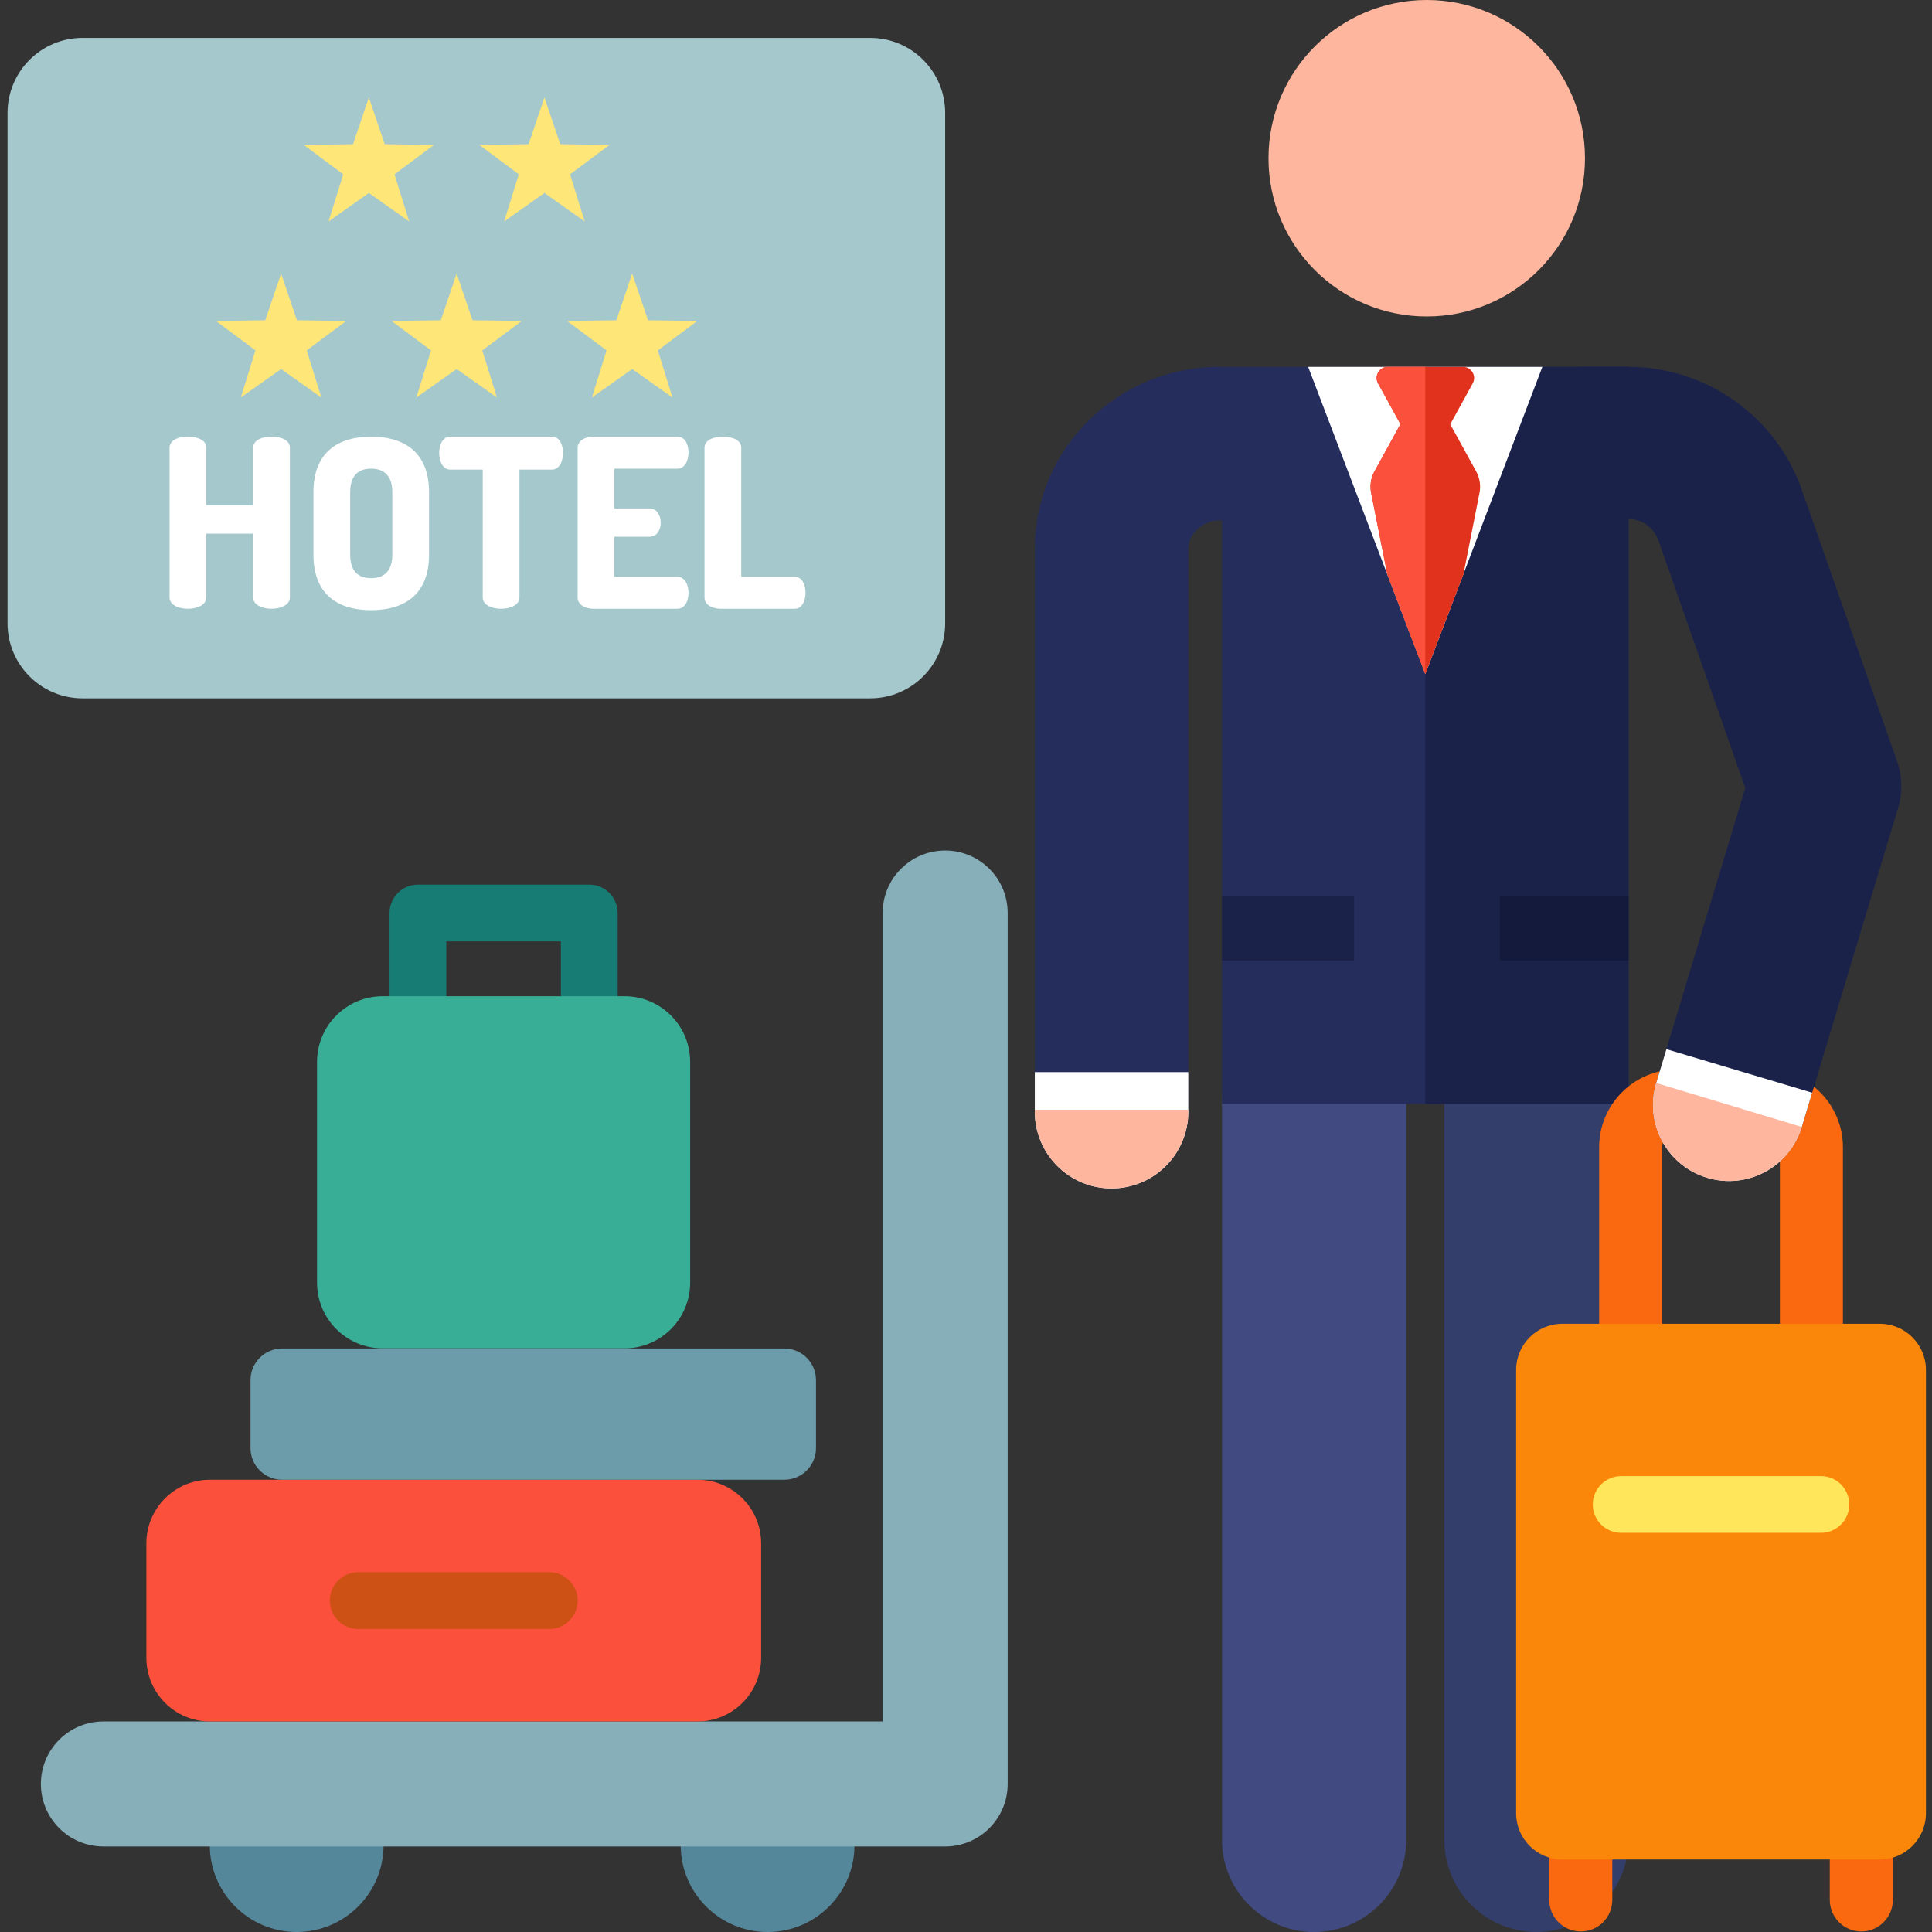 <svg xmlns="http://www.w3.org/2000/svg" height="512pt" version="1.1" viewBox="-2 0 512 512" width="512pt">
<rect x="-2" y="0" width="512" height="512" fill="#333333" stroke="none"/>
<g id="surface1">
<path d="M 154.168 308.914 L 108.754 308.914 C 104.602 308.914 101.234 305.547 101.234 301.395 L 101.234 241.957 C 101.234 237.805 104.602 234.438 108.754 234.438 L 154.168 234.438 C 158.32 234.438 161.688 237.805 161.688 241.957 L 161.688 301.395 C 161.684 305.547 158.32 308.914 154.168 308.914 Z M 116.273 293.879 L 146.648 293.879 L 146.648 249.477 L 116.273 249.477 Z M 116.273 293.879 " style=" stroke:none;fill-rule:nonzero;fill:rgb(9.02%,49.02%,45.49%);fill-opacity:1;" />
<path d="M 99.652 488.973 C 99.652 501.691 89.344 512 76.625 512 C 63.906 512 53.598 501.691 53.598 488.973 C 53.598 476.254 63.906 465.945 76.625 465.945 C 89.344 465.945 99.652 476.254 99.652 488.973 Z M 99.652 488.973 " style=" stroke:none;fill-rule:nonzero;fill:rgb(33.333%,52.941%,60.784%);fill-opacity:1;" />
<path d="M 224.445 488.973 C 224.445 501.691 214.137 512 201.418 512 C 188.699 512 178.391 501.691 178.391 488.973 C 178.391 476.254 188.699 465.945 201.418 465.945 C 214.137 465.945 224.445 476.254 224.445 488.973 Z M 224.445 488.973 " style=" stroke:none;fill-rule:nonzero;fill:rgb(33.333%,52.941%,60.784%);fill-opacity:1;" />
<path d="M 228.602 185.066 L 19.879 185.066 C 8.898 185.066 0 176.168 0 165.188 L 0 29.926 C 0 18.945 8.898 10.047 19.879 10.047 L 228.602 10.047 C 239.578 10.047 248.477 18.945 248.477 29.926 L 248.477 165.188 C 248.477 176.168 239.578 185.066 228.602 185.066 Z M 228.602 185.066 " style=" stroke:none;fill-rule:nonzero;fill:rgb(64.706%,78.431%,80.392%);fill-opacity:1;" />
<path d="M 65.09 141.426 L 52.672 141.426 L 52.672 158.332 C 52.672 160.328 50.238 161.328 47.805 161.328 C 45.371 161.328 42.938 160.328 42.938 158.332 L 42.938 118.652 C 42.938 116.594 45.371 115.719 47.805 115.719 C 50.238 115.719 52.672 116.594 52.672 118.652 L 52.672 133.938 L 65.09 133.938 L 65.09 118.652 C 65.09 116.594 67.523 115.719 69.957 115.719 C 72.391 115.719 74.824 116.594 74.824 118.652 L 74.824 158.332 C 74.824 160.328 72.391 161.328 69.957 161.328 C 67.523 161.328 65.09 160.328 65.09 158.332 Z M 65.09 141.426 " style=" stroke:none;fill-rule:nonzero;fill:rgb(100%,100%,100%);fill-opacity:1;" />
<path d="M 81.062 146.977 L 81.062 130.441 C 81.062 119.711 87.738 115.719 96.352 115.719 C 104.961 115.719 111.699 119.711 111.699 130.441 L 111.699 146.977 C 111.699 157.711 104.961 161.703 96.352 161.703 C 87.738 161.703 81.062 157.711 81.062 146.977 Z M 101.965 130.441 C 101.965 126.137 99.844 124.203 96.348 124.203 C 92.855 124.203 90.797 126.137 90.797 130.441 L 90.797 146.977 C 90.797 151.281 92.855 153.215 96.348 153.215 C 99.844 153.215 101.965 151.281 101.965 146.977 Z M 101.965 130.441 " style=" stroke:none;fill-rule:nonzero;fill:rgb(100%,100%,100%);fill-opacity:1;" />
<path d="M 144.27 115.719 C 146.328 115.719 147.203 117.965 147.203 120.023 C 147.203 122.395 146.145 124.453 144.27 124.453 L 135.66 124.453 L 135.66 158.332 C 135.66 160.328 133.227 161.328 130.793 161.328 C 128.359 161.328 125.926 160.328 125.926 158.332 L 125.926 124.453 L 117.316 124.453 C 115.445 124.453 114.383 122.395 114.383 120.023 C 114.383 117.965 115.258 115.719 117.316 115.719 Z M 144.27 115.719 " style=" stroke:none;fill-rule:nonzero;fill:rgb(100%,100%,100%);fill-opacity:1;" />
<path d="M 160.809 134.746 L 170.164 134.746 C 172.039 134.746 173.098 136.559 173.098 138.555 C 173.098 140.238 172.227 142.234 170.164 142.234 L 160.809 142.234 L 160.809 152.844 L 177.527 152.844 C 179.398 152.844 180.461 154.84 180.461 157.148 C 180.461 159.145 179.586 161.328 177.527 161.328 L 155.316 161.328 C 153.195 161.328 151.074 160.328 151.074 158.332 L 151.074 118.711 C 151.074 116.715 153.195 115.719 155.316 115.719 L 177.527 115.719 C 179.586 115.719 180.461 117.902 180.461 119.898 C 180.461 122.207 179.398 124.203 177.527 124.203 L 160.809 124.203 Z M 160.809 134.746 " style=" stroke:none;fill-rule:nonzero;fill:rgb(100%,100%,100%);fill-opacity:1;" />
<path d="M 188.945 161.328 C 186.824 161.328 184.703 160.328 184.703 158.332 L 184.703 118.652 C 184.703 116.594 187.137 115.719 189.57 115.719 C 192.004 115.719 194.438 116.594 194.438 118.652 L 194.438 152.844 L 208.664 152.844 C 210.535 152.844 211.473 154.965 211.473 157.086 C 211.473 159.207 210.535 161.328 208.664 161.328 Z M 188.945 161.328 " style=" stroke:none;fill-rule:nonzero;fill:rgb(100%,100%,100%);fill-opacity:1;" />
<path d="M 72.492 72.496 L 76.691 84.879 L 89.766 85.047 L 79.285 92.863 L 83.164 105.352 L 72.492 97.801 L 61.816 105.352 L 65.699 92.863 L 55.219 85.047 L 68.293 84.879 Z M 72.492 72.496 " style=" stroke:none;fill-rule:nonzero;fill:rgb(100%,90.196%,47.059%);fill-opacity:1;" />
<path d="M 119.016 72.496 L 123.215 84.879 L 136.285 85.047 L 125.809 92.863 L 129.688 105.352 L 119.016 97.801 L 108.34 105.352 L 112.223 92.863 L 101.742 85.047 L 114.816 84.879 Z M 119.016 72.496 " style=" stroke:none;fill-rule:nonzero;fill:rgb(100%,90.196%,47.059%);fill-opacity:1;" />
<path d="M 165.535 72.496 L 169.734 84.879 L 182.809 85.047 L 172.332 92.863 L 176.211 105.352 L 165.535 97.801 L 154.863 105.352 L 158.742 92.863 L 148.266 85.047 L 161.34 84.879 Z M 165.535 72.496 " style=" stroke:none;fill-rule:nonzero;fill:rgb(100%,90.196%,47.059%);fill-opacity:1;" />
<path d="M 95.754 25.832 L 99.949 38.215 L 113.023 38.379 L 102.547 46.199 L 106.43 58.684 L 95.754 51.137 L 85.078 58.684 L 88.961 46.199 L 78.48 38.379 L 91.555 38.215 Z M 95.754 25.832 " style=" stroke:none;fill-rule:nonzero;fill:rgb(100%,90.196%,47.059%);fill-opacity:1;" />
<path d="M 142.277 25.832 L 146.473 38.215 L 159.547 38.379 L 149.07 46.199 L 152.949 58.684 L 142.277 51.137 L 131.602 58.684 L 135.48 46.199 L 125.004 38.379 L 138.078 38.215 Z M 142.277 25.832 " style=" stroke:none;fill-rule:nonzero;fill:rgb(100%,90.196%,47.059%);fill-opacity:1;" />
<path d="M 248.477 489.332 L 25.398 489.332 C 16.25 489.332 8.836 481.914 8.836 472.77 C 8.836 463.621 16.25 456.203 25.398 456.203 L 231.91 456.203 L 231.91 241.957 C 231.91 232.809 239.328 225.395 248.477 225.395 C 257.625 225.395 265.043 232.809 265.043 241.957 L 265.043 472.766 C 265.043 481.914 257.629 489.332 248.477 489.332 Z M 248.477 489.332 " style=" stroke:none;fill-rule:nonzero;fill:rgb(52.941%,68.627%,72.549%);fill-opacity:1;" />
<path d="M 182.852 456.203 L 53.645 456.203 C 44.336 456.203 36.789 448.656 36.789 439.348 L 36.789 409.004 C 36.789 399.695 44.336 392.148 53.645 392.148 L 182.852 392.148 C 192.16 392.148 199.711 399.695 199.711 409.004 L 199.711 439.348 C 199.707 448.656 192.16 456.203 182.852 456.203 Z M 182.852 456.203 " style=" stroke:none;fill-rule:nonzero;fill:rgb(98.039%,31.373%,23.529%);fill-opacity:1;" />
<path d="M 143.559 431.695 L 92.938 431.695 C 88.785 431.695 85.418 428.328 85.418 424.176 C 85.418 420.023 88.785 416.656 92.938 416.656 L 143.559 416.656 C 147.711 416.656 151.078 420.023 151.078 424.176 C 151.078 428.328 147.711 431.695 143.559 431.695 Z M 143.559 431.695 " style=" stroke:none;fill-rule:nonzero;fill:rgb(80.392%,31.373%,7.843%);fill-opacity:1;" />
<path d="M 205.855 392.148 L 72.777 392.148 C 68.141 392.148 64.387 388.395 64.387 383.758 L 64.387 365.754 C 64.387 361.121 68.141 357.363 72.777 357.363 L 205.855 357.363 C 210.488 357.363 214.246 361.121 214.246 365.754 L 214.246 383.758 C 214.246 388.395 210.488 392.148 205.855 392.148 Z M 205.855 392.148 " style=" stroke:none;fill-rule:nonzero;fill:rgb(42.353%,60.784%,66.667%);fill-opacity:1;" />
<path d="M 163.484 357.324 L 99.434 357.324 C 89.816 357.324 82.02 349.527 82.02 339.91 L 82.02 281.422 C 82.02 271.805 89.816 264.008 99.434 264.008 L 163.484 264.008 C 173.102 264.008 180.898 271.805 180.898 281.422 L 180.898 339.91 C 180.898 349.527 173.102 357.324 163.484 357.324 Z M 163.484 357.324 " style=" stroke:none;fill-rule:nonzero;fill:rgb(22.353%,68.235%,58.824%);fill-opacity:1;" />
<path d="M 405.164 512 C 418.645 512 429.57 501.074 429.57 487.598 L 429.57 292.531 C 429.57 279.055 418.645 268.129 405.164 268.129 C 391.688 268.129 380.762 279.055 380.762 292.531 L 380.762 487.598 C 380.762 501.074 391.688 512 405.164 512 Z M 405.164 512 " style=" stroke:none;fill-rule:nonzero;fill:rgb(20.392%,24.314%,41.961%);fill-opacity:1;" />
<path d="M 346.254 512 C 359.73 512 370.656 501.074 370.656 487.598 L 370.656 292.531 C 370.656 279.055 359.73 268.129 346.254 268.129 C 332.777 268.129 321.852 279.055 321.852 292.531 L 321.852 487.598 C 321.852 501.074 332.777 512 346.254 512 Z M 346.254 512 " style=" stroke:none;fill-rule:nonzero;fill:rgb(25.49%,29.412%,50.98%);fill-opacity:1;" />
<path d="M 272.242 145.105 C 272.375 118.703 294.301 97.223 321.117 97.223 L 429.57 97.223 C 429.57 228.027 429.57 291.301 429.57 291.945 C 429.57 291.945 429.57 291.953 429.57 291.984 L 429.57 292.531 L 321.852 292.531 L 321.852 137.895 L 321.117 137.895 C 316.855 137.895 312.957 141.406 312.914 145.273 L 312.914 294.613 C 312.914 305.848 303.809 314.949 292.578 314.949 C 281.348 314.949 272.242 305.848 272.242 294.613 L 272.242 145.207 C 272.242 145.176 272.242 145.141 272.242 145.105 Z M 272.242 145.105 " style=" stroke:none;fill-rule:nonzero;fill:rgb(14.51%,17.647%,36.078%);fill-opacity:1;" />
<path d="M 375.719 292.531 L 429.57 292.531 C 429.57 236.652 429.57 175.93 429.57 137.797 L 429.578 97.223 L 375.719 97.223 Z M 375.719 292.531 " style=" stroke:none;fill-rule:nonzero;fill:rgb(10.588%,13.333%,29.02%);fill-opacity:1;" />
<path d="M 344.676 97.223 L 375.719 178.652 L 406.742 97.223 Z M 344.676 97.223 " style=" stroke:none;fill-rule:nonzero;fill:rgb(100%,100%,100%);fill-opacity:1;" />
<path d="M 362.242 124.941 L 369.137 112.402 L 363.195 101.598 C 362.113 99.633 363.535 97.219 365.781 97.219 L 385.699 97.219 C 387.941 97.219 389.371 99.629 388.289 101.598 L 382.328 112.441 L 389.203 124.941 C 390.156 126.676 390.465 128.688 390.078 130.621 L 385.836 152.148 L 375.719 178.652 L 365.633 152.145 L 361.367 130.625 C 360.98 128.688 361.289 126.676 362.242 124.941 Z M 362.242 124.941 " style=" stroke:none;fill-rule:nonzero;fill:rgb(87.843%,19.608%,11.373%);fill-opacity:1;" />
<path d="M 362.242 124.941 L 369.137 112.402 L 363.195 101.598 C 362.113 99.633 363.535 97.219 365.781 97.219 L 375.719 97.219 L 375.719 178.652 L 365.633 152.145 L 361.367 130.625 C 360.98 128.688 361.289 126.676 362.242 124.941 Z M 362.242 124.941 " style=" stroke:none;fill-rule:nonzero;fill:rgb(98.039%,31.373%,23.529%);fill-opacity:1;" />
<path d="M 418.035 41.934 C 418.035 65.094 399.262 83.867 376.102 83.867 C 352.941 83.867 334.168 65.094 334.168 41.934 C 334.168 18.773 352.941 0 376.102 0 C 399.262 0 418.035 18.773 418.035 41.934 Z M 418.035 41.934 " style=" stroke:none;fill-rule:nonzero;fill:rgb(100%,71.373%,61.961%);fill-opacity:1;" />
<path d="M 272.234 284.125 L 272.234 294.613 C 272.234 305.848 281.34 314.953 292.57 314.953 C 303.805 314.953 312.91 305.848 312.91 294.613 L 312.91 284.125 Z M 272.234 284.125 " style=" stroke:none;fill-rule:nonzero;fill:rgb(100%,100%,100%);fill-opacity:1;" />
<path d="M 272.234 294.09 L 272.234 294.613 C 272.234 305.848 281.34 314.949 292.57 314.949 C 303.805 314.949 312.91 305.848 312.91 294.613 L 312.91 294.09 Z M 272.234 294.09 " style=" stroke:none;fill-rule:nonzero;fill:rgb(100%,71.373%,61.961%);fill-opacity:1;" />
<path d="M 429.57 254.574 L 395.434 254.574 L 395.434 237.559 L 429.57 237.559 C 429.57 243.949 429.57 249.59 429.57 254.574 Z M 429.57 254.574 " style=" stroke:none;fill-rule:nonzero;fill:rgb(7.843%,10.196%,23.137%);fill-opacity:1;" />
<path d="M 321.852 237.559 L 356.863 237.559 L 356.863 254.574 L 321.852 254.574 Z M 321.852 237.559 " style=" stroke:none;fill-rule:nonzero;fill:rgb(10.588%,13.333%,29.02%);fill-opacity:1;" />
<path d="M 500.723 201.688 L 475.52 129.844 C 468.672 110.328 450.18 97.223 429.504 97.223 L 416.016 97.223 L 416.016 137.527 L 429.504 137.527 C 433.09 137.527 436.297 139.801 437.484 143.188 L 460.516 208.828 L 436.914 287.004 C 433.695 297.66 439.727 308.906 450.383 312.121 C 461.035 315.336 472.281 309.312 475.5 298.652 L 501 214.184 C 502.234 210.094 502.137 205.719 500.723 201.688 Z M 500.723 201.688 " style=" stroke:none;fill-rule:nonzero;fill:rgb(10.588%,13.333%,29.02%);fill-opacity:1;" />
<path d="M 416.914 476.773 C 412.301 476.773 408.562 480.516 408.562 485.129 L 408.562 503.508 C 408.562 508.121 412.301 511.863 416.914 511.863 C 421.531 511.863 425.27 508.121 425.27 503.508 L 425.27 485.129 C 425.27 480.516 421.531 476.773 416.914 476.773 Z M 416.914 476.773 " style=" stroke:none;fill-rule:nonzero;fill:rgb(98.039%,41.176%,5.882%);fill-opacity:1;" />
<path d="M 491.27 476.773 C 486.652 476.773 482.914 480.516 482.914 485.129 L 482.914 503.508 C 482.914 508.121 486.652 511.863 491.27 511.863 C 495.883 511.863 499.621 508.121 499.621 503.508 L 499.621 485.129 C 499.621 480.516 495.883 476.773 491.27 476.773 Z M 491.27 476.773 " style=" stroke:none;fill-rule:nonzero;fill:rgb(98.039%,41.176%,5.882%);fill-opacity:1;" />
<path d="M 486.395 422.094 L 421.789 422.094 L 421.789 304.027 C 421.789 292.66 431.039 283.414 442.406 283.414 L 465.781 283.414 C 477.148 283.414 486.395 292.66 486.395 304.027 Z M 438.496 405.387 L 469.688 405.387 L 469.688 304.027 C 469.688 301.875 467.934 300.121 465.777 300.121 L 442.406 300.121 C 440.25 300.121 438.496 301.875 438.496 304.027 Z M 438.496 405.387 " style=" stroke:none;fill-rule:nonzero;fill:rgb(98.039%,41.176%,5.882%);fill-opacity:1;" />
<path d="M 496.133 492.793 L 412.051 492.793 C 405.281 492.793 399.789 487.305 399.789 480.531 L 399.789 363.066 C 399.789 356.293 405.281 350.805 412.051 350.805 L 496.133 350.805 C 502.906 350.805 508.395 356.293 508.395 363.066 L 508.395 480.531 C 508.395 487.305 502.906 492.793 496.133 492.793 Z M 496.133 492.793 " style=" stroke:none;fill-rule:nonzero;fill:rgb(98.039%,52.941%,3.922%);fill-opacity:1;" />
<path d="M 480.559 406.219 L 427.625 406.219 C 423.473 406.219 420.105 402.855 420.105 398.699 C 420.105 394.547 423.473 391.184 427.625 391.184 L 480.559 391.184 C 484.711 391.184 488.078 394.547 488.078 398.699 C 488.078 402.855 484.715 406.219 480.559 406.219 Z M 480.559 406.219 " style=" stroke:none;fill-rule:nonzero;fill:rgb(100%,90.196%,35.294%);fill-opacity:1;" />
<path d="M 440.719 274.395 L 436.914 287.004 C 433.695 297.66 439.727 308.902 450.383 312.121 C 461.035 315.336 472.281 309.309 475.5 298.652 L 479.621 284.992 Z M 440.719 274.395 " style=" stroke:none;fill-rule:nonzero;fill:rgb(10.588%,13.333%,29.02%);fill-opacity:1;" />
<path d="M 439.617 278.039 L 436.914 287.004 C 433.695 297.66 439.727 308.902 450.383 312.121 C 461.035 315.336 472.281 309.309 475.5 298.652 C 475.555 298.473 478.238 289.574 478.238 289.574 Z M 439.617 278.039 " style=" stroke:none;fill-rule:nonzero;fill:rgb(100%,100%,100%);fill-opacity:1;" />
<path d="M 436.914 287.004 C 433.695 297.66 439.727 308.902 450.383 312.121 C 461.035 315.336 472.281 309.309 475.5 298.652 Z M 436.914 287.004 " style=" stroke:none;fill-rule:nonzero;fill:rgb(100%,71.373%,61.961%);fill-opacity:1;" />
</g>
</svg>